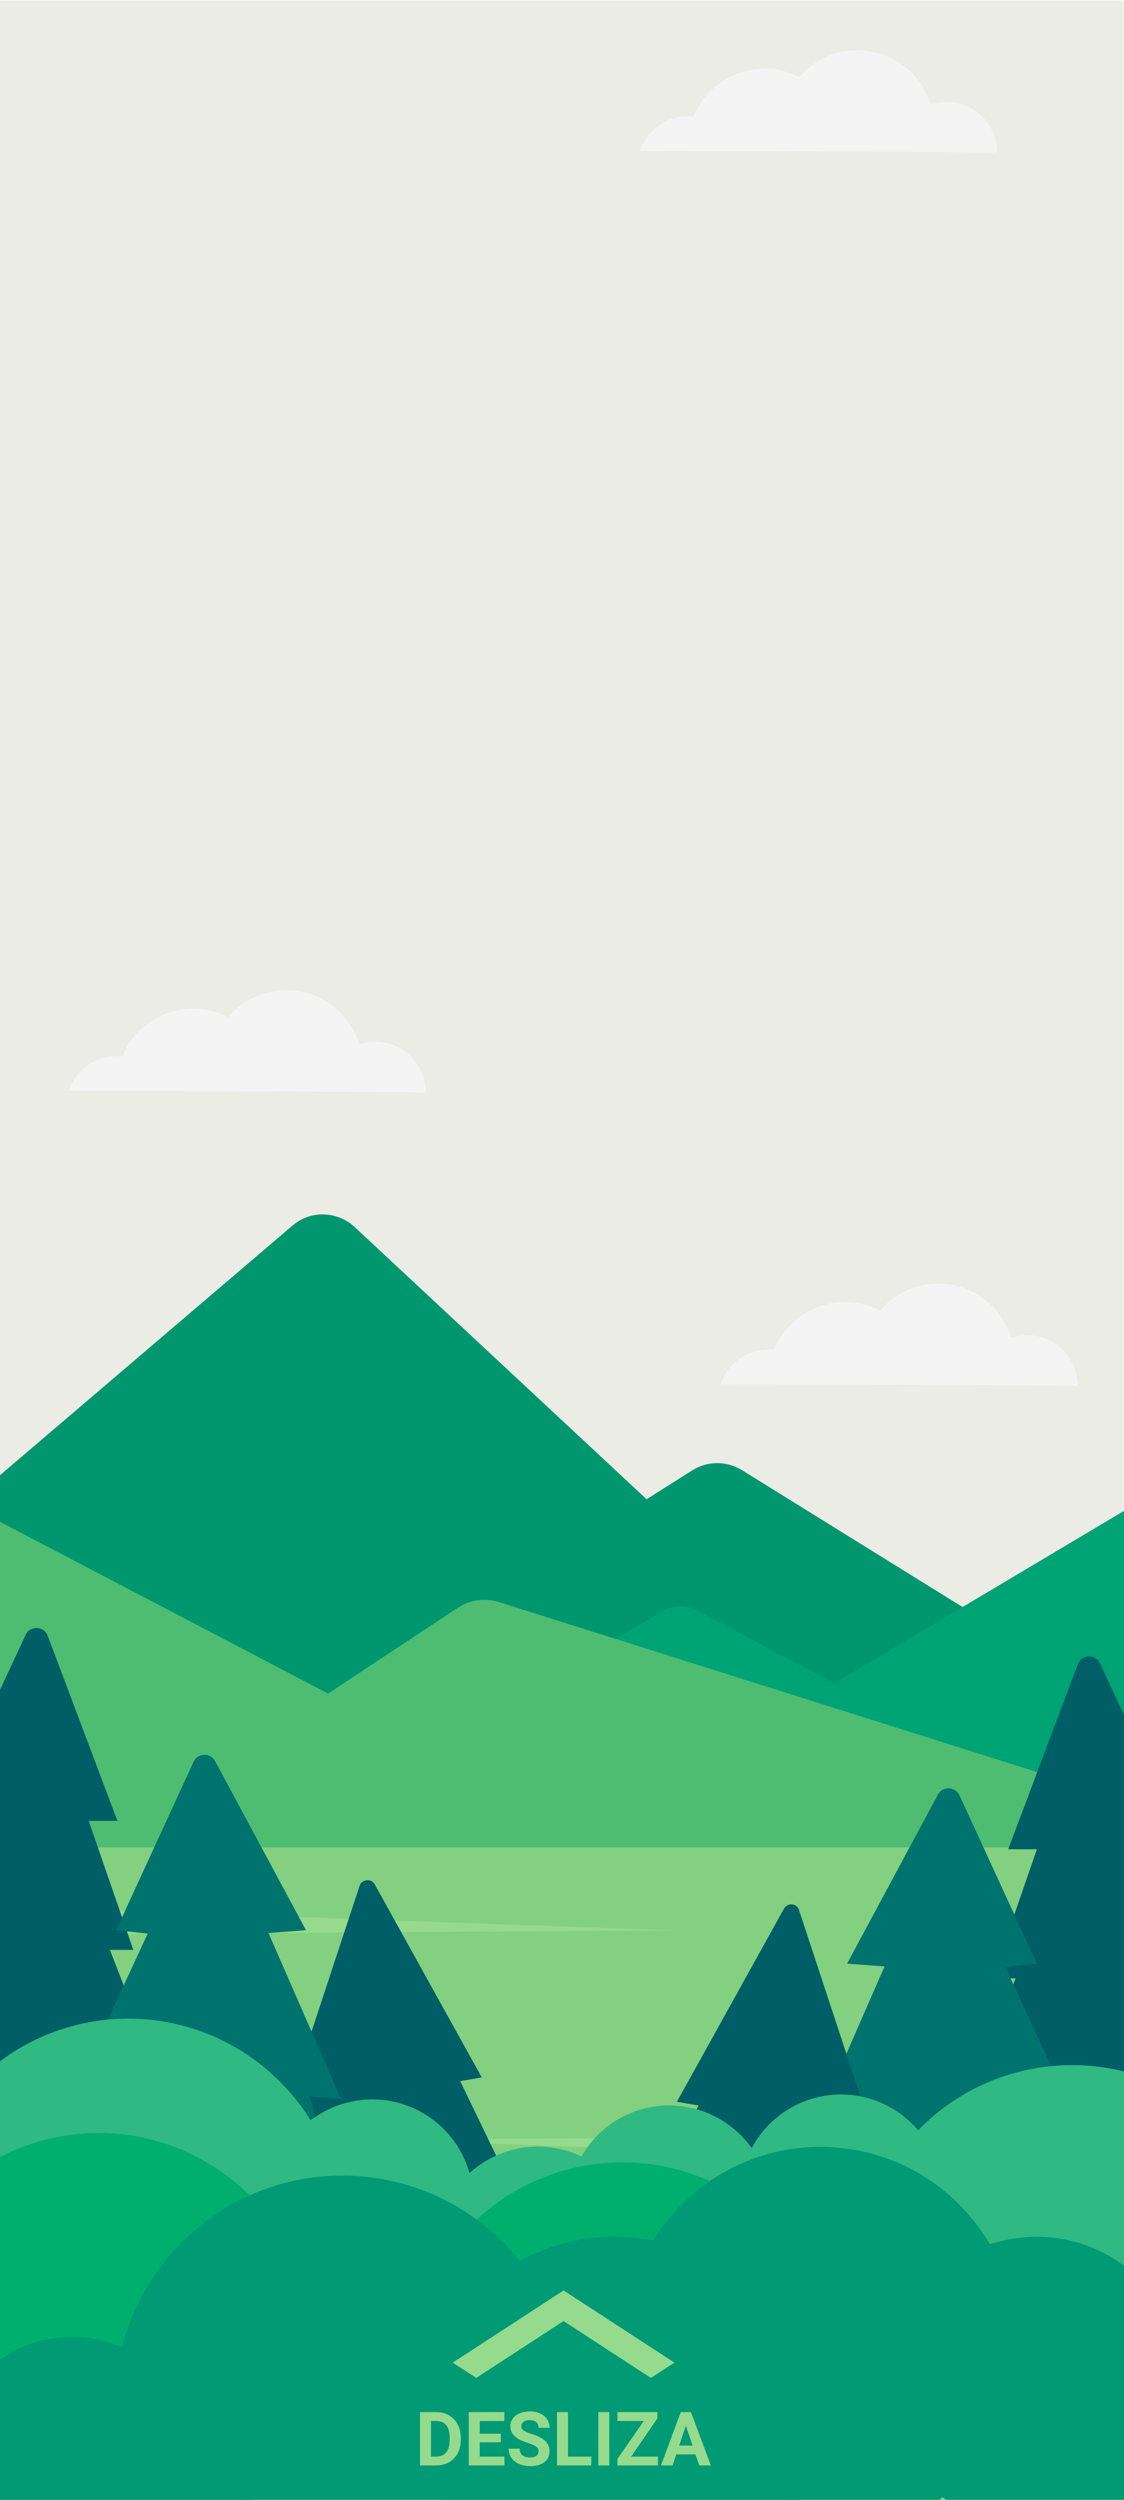 <svg width="360" height="800" viewBox="0 0 360 800" fill="none" xmlns="http://www.w3.org/2000/svg">
<rect x="0" y="0" width="360" height="800" fill="#333333" stroke="none"/>
<g clip-path="url(#clip0)">
<rect width="360" height="800" fill="white"/>
<path d="M359.899 0.2H-0.101V800.2H359.899V0.2Z" fill="#ECECE6"/>
<path d="M-102.6 559.6L93.7 392.2C99.4 387.3 107.9 387.5 113.5 392.6L207.1 479.8L221.8 470.5C226.6 467.5 232.7 467.5 237.5 470.4L390.4 565.2L-102.6 559.6Z" fill="#00976F"/>
<path d="M-125.8 557.7H370.7V811.6H-127L-125.8 557.7Z" fill="#83D080"/>
<path d="M128.9 565.2L212 515.7C215.5 513.6 219.8 513.5 223.4 515.4L267.1 538.8L363.4 481.5C367 479.4 371.4 479.3 375 481.3L419.9 506.5V588.8L128.9 565.2Z" fill="#00A374"/>
<path d="M-90.6 526.9L-23.1 483.8C-18.4 480.8 -12.4 480.5 -7.5 483.1L105.1 542L146.5 514.6C150.4 512 155.3 511.3 159.8 512.7L408.5 591.2H-90.6V526.9Z" fill="#4EBD71"/>
<path d="M16.8 610.7L216.1 617.8L19.2 619L16.8 610.7Z" fill="#96DA8D"/>
<path d="M318.4 691.8L119.1 684.7L316.1 683.5L318.4 691.8Z" fill="#96DA8D"/>
<path d="M-19.5 582.616L8.2 523.216C9.6 520.116 14.1 520.316 15.3 523.516L37.6 582.716H28.4L42.7 624.016H35.2L69.6 712.316H-54.4L-21.3 625.416H-31.8L-11.1 582.716L-19.5 582.616Z" fill="#005E66"/>
<path d="M120 603.016L154.3 664.816L147.4 666.016L161.4 695.016L96 727.516L77.4 718.016L115.3 603.116C116.3 601.316 119 601.216 120 603.016Z" fill="#005E66"/>
<path d="M68.9 563.616L98 617.716L86 618.616L109.2 671.716L99.1 670.916L116.6 729.816L7.6 704.516L47.3 618.816L37.2 617.716L62 563.816C63.4 560.916 67.4 560.816 68.9 563.616Z" fill="#00736E"/>
<path d="M380 591.716L352.3 532.316C350.9 529.216 346.4 529.416 345.2 532.616L322.9 591.816H332.1L317.8 633.116H325.3L290.9 721.416H415L381.9 634.516H392.3L371.6 591.816L380 591.716Z" fill="#005E66"/>
<path d="M300.4 574.316L271.3 628.416L283.3 629.316L260.1 682.416L270.2 681.616L252.7 740.516L361.7 715.216L322 629.516L332.1 628.416L307.3 574.516C305.9 571.716 301.9 571.516 300.4 574.316Z" fill="#00736E"/>
<path d="M251.1 610.816L216.8 672.616L223.7 673.816L209.7 702.816L275.1 735.316L293.7 725.816L255.8 610.916C254.9 609.016 252.2 608.916 251.1 610.816Z" fill="#005E66"/>
<path d="M164.372 687.95C158.972 689.35 154.172 691.95 150.372 695.45C145.672 678.65 128.372 668.55 111.372 672.85C106.872 673.95 102.972 675.95 99.472 678.55C84.172 653.85 54.172 640.65 24.472 648.05C-12.328 657.25 -34.628 694.55 -25.428 731.35C-16.228 768.15 21.072 790.45 57.872 781.25C82.272 775.15 100.372 756.65 107.072 734.05C113.272 736.55 120.272 737.25 127.172 735.45C132.572 734.05 137.372 731.45 141.172 727.95C145.872 744.75 163.172 754.85 180.172 750.55C197.472 746.25 208.072 728.65 203.672 711.35C199.272 694.05 181.672 683.55 164.372 687.95Z" fill="#30B983"/>
<path d="M154.872 724.549C149.472 725.949 144.672 728.549 140.872 732.049C136.172 715.249 118.872 705.149 101.872 709.449C97.372 710.549 93.472 712.549 89.972 715.149C74.672 690.449 44.672 677.249 14.972 684.649C-21.828 693.849 -44.128 731.149 -34.928 767.949C-25.728 804.749 11.572 827.049 48.372 817.849C72.772 811.749 90.872 793.249 97.572 770.649C103.772 773.149 110.772 773.849 117.672 772.049C123.072 770.649 127.872 768.049 131.672 764.549C136.372 781.349 153.672 791.449 170.672 787.149C187.972 782.849 198.572 765.249 194.172 747.949C189.772 730.749 172.172 720.249 154.872 724.549Z" fill="#00AF6E"/>
<path d="M228.672 677.15C233.672 679.65 237.772 683.25 240.772 687.45C248.972 672.05 267.972 665.85 283.672 673.65C287.772 675.65 291.272 678.45 294.072 681.75C314.272 660.85 346.472 654.45 373.872 668.05C407.872 684.95 421.672 726.05 404.872 760.05C388.072 794.05 346.872 807.85 312.872 791.05C290.272 779.85 276.672 757.85 274.972 734.45C268.372 735.65 261.472 734.75 254.972 731.55C249.972 729.05 245.872 725.45 242.872 721.25C234.672 736.65 215.672 742.85 199.972 735.05C183.972 727.15 177.472 707.75 185.372 691.75C193.272 675.75 212.672 669.25 228.672 677.15Z" fill="#30B983"/>
<path d="M84.659 708.269C89.659 710.769 93.76 714.369 96.76 718.569C104.959 703.169 123.959 696.969 139.659 704.769C143.759 706.769 147.259 709.569 150.059 712.869C170.259 691.969 202.459 685.569 229.859 699.169C263.859 716.069 277.659 757.169 260.859 791.169C244.059 825.169 202.859 838.969 168.859 822.169C146.259 810.969 132.659 788.969 130.959 765.569C124.359 766.769 117.459 765.869 110.959 762.669C105.959 760.169 101.859 756.569 98.859 752.369C90.659 767.769 71.659 773.969 55.959 766.169C39.959 758.269 33.459 738.869 41.359 722.869C49.26 706.769 68.659 700.269 84.659 708.269Z" fill="#00AF6E"/>
<path d="M545.442 674C532.686 674 520.969 678.746 512.069 686.607C505.246 681.268 496.792 678.005 487.447 678.005C476.917 678.005 467.424 682.009 460.304 688.684C452.443 685.124 443.84 683.048 434.644 683.048C410.616 683.048 389.999 696.842 379.913 716.865C373.09 718.349 367.009 722.057 362.559 727.1C354.401 720.129 343.722 715.827 332.005 715.827C326.813 715.827 321.77 716.717 317.024 718.2C306.048 699.512 285.876 687.053 262.738 687.053C240.044 687.053 220.317 699.067 209.193 717.014C205.188 716.272 201.035 715.827 196.734 715.827C185.758 715.827 175.524 718.645 166.476 723.54C153.127 706.928 132.658 696.248 109.668 696.248C75.554 696.248 47.076 719.684 39.066 751.276C34.172 749.052 28.684 747.865 23.047 747.865C0.947 747.865 -17 765.812 -17 787.912C-17 810.013 0.947 827.96 23.047 827.96C34.913 827.96 45.592 822.768 52.86 814.611C66.209 831.223 86.678 841.902 109.52 841.902C126.725 841.902 142.448 835.969 154.758 826.031C165.883 835.821 180.418 841.902 196.437 841.902C219.131 841.902 238.858 829.888 249.982 811.941C253.987 812.682 258.14 813.127 262.441 813.127C277.422 813.127 291.067 807.936 301.895 799.185C310.053 805.859 320.287 809.864 331.708 809.864C352.325 809.864 369.827 796.515 376.057 778.123C378.578 779.013 381.248 779.458 384.066 779.606C395.19 795.328 413.434 805.711 434.199 805.711C463.716 805.711 488.337 784.798 494.122 756.913C497.385 756.319 500.352 755.429 503.318 754.095C512.514 767.295 527.791 775.898 544.997 775.898C573.03 775.898 595.872 753.056 595.872 725.023C595.872 696.99 573.475 674 545.442 674Z" fill="#009A74"/>
<path d="M319.4 48.8C319.4 39.9 312.1 32.6 303.2 32.6C301.4 32.6 299.7 32.9 298.1 33.4C295 23.4 285.7 16.1 274.7 16.1C267.2 16.1 260.6 19.4 256.1 24.7C252.7 23 248.9 22 244.9 22C234.6 22 225.8 28.3 222.2 37.3C221.6 37.2 221 37.2 220.4 37.2C213.2 37.2 207.1 41.9 205 48.3C238.2 48.2 305 48.7 319.4 48.8Z" fill="#F4F4F4"/>
<path d="M136.4 349.6C136.4 340.7 129.1 333.4 120.2 333.4C118.4 333.4 116.7 333.7 115.1 334.2C112 324.2 102.7 316.9 91.7 316.9C84.2 316.9 77.6 320.2 73.1 325.5C69.7 323.8 65.9 322.8 61.9 322.8C51.6 322.8 42.8 329.1 39.2 338.1C38.6 338 38 338 37.4 338C30.2 338 24.1 342.7 22 349.1C55.2 348.9 122 349.5 136.4 349.6Z" fill="#F4F4F4"/>
<path d="M345.2 443.501C345.2 434.601 337.9 427.301 329 427.301C327.2 427.301 325.5 427.601 323.9 428.101C320.8 418.101 311.5 410.801 300.5 410.801C293 410.801 286.4 414.101 281.9 419.401C278.5 417.701 274.7 416.701 270.7 416.701C260.4 416.701 251.6 423.001 248 432.001C247.4 431.901 246.8 431.901 246.2 431.901C239 431.901 232.9 436.601 230.8 443.001C264.1 442.901 330.9 443.401 345.2 443.501Z" fill="#F4F4F4"/>
<path d="M134.523 789V771.938H139.773C141.273 771.938 142.613 772.277 143.793 772.957C144.98 773.629 145.906 774.59 146.57 775.84C147.234 777.082 147.566 778.496 147.566 780.082V780.867C147.566 782.453 147.238 783.863 146.582 785.098C145.934 786.332 145.016 787.289 143.828 787.969C142.641 788.648 141.301 788.992 139.809 789H134.523ZM138.039 774.785V786.176H139.738C141.113 786.176 142.164 785.727 142.891 784.828C143.617 783.93 143.988 782.645 144.004 780.973V780.07C144.004 778.336 143.645 777.023 142.926 776.133C142.207 775.234 141.156 774.785 139.773 774.785H138.039ZM160.398 781.605H153.648V786.176H161.57V789H150.133V771.938H161.547V774.785H153.648V778.852H160.398V781.605ZM172.48 784.523C172.48 783.859 172.246 783.352 171.777 783C171.309 782.641 170.465 782.266 169.246 781.875C168.027 781.477 167.062 781.086 166.352 780.703C164.414 779.656 163.445 778.246 163.445 776.473C163.445 775.551 163.703 774.73 164.219 774.012C164.742 773.285 165.488 772.719 166.457 772.312C167.434 771.906 168.527 771.703 169.738 771.703C170.957 771.703 172.043 771.926 172.996 772.371C173.949 772.809 174.688 773.43 175.211 774.234C175.742 775.039 176.008 775.953 176.008 776.977H172.492C172.492 776.195 172.246 775.59 171.754 775.16C171.262 774.723 170.57 774.504 169.68 774.504C168.82 774.504 168.152 774.688 167.676 775.055C167.199 775.414 166.961 775.891 166.961 776.484C166.961 777.039 167.238 777.504 167.793 777.879C168.355 778.254 169.18 778.605 170.266 778.934C172.266 779.535 173.723 780.281 174.637 781.172C175.551 782.062 176.008 783.172 176.008 784.5C176.008 785.977 175.449 787.137 174.332 787.98C173.215 788.816 171.711 789.234 169.82 789.234C168.508 789.234 167.312 788.996 166.234 788.52C165.156 788.035 164.332 787.375 163.762 786.539C163.199 785.703 162.918 784.734 162.918 783.633H166.445C166.445 785.516 167.57 786.457 169.82 786.457C170.656 786.457 171.309 786.289 171.777 785.953C172.246 785.609 172.48 785.133 172.48 784.523ZM181.914 786.176H189.379V789H178.398V771.938H181.914V786.176ZM195.145 789H191.629V771.938H195.145V789ZM202.141 786.176H210.742V789H197.746V786.938L206.184 774.785H197.758V771.938H210.555V773.953L202.141 786.176ZM222.766 785.484H216.602L215.43 789H211.691L218.043 771.938H221.301L227.688 789H223.949L222.766 785.484ZM217.551 782.637H221.816L219.672 776.25L217.551 782.637Z" fill="#96DA8D"/>
<path d="M152.526 761L180.5 742.795L208.474 761L216 756.102L180.5 733L145 756.102L152.526 761Z" fill="#96DA8D"/>
</g>
<defs>
<clipPath id="clip0">
<rect width="360" height="800" fill="white"/>
</clipPath>
</defs>
</svg>
